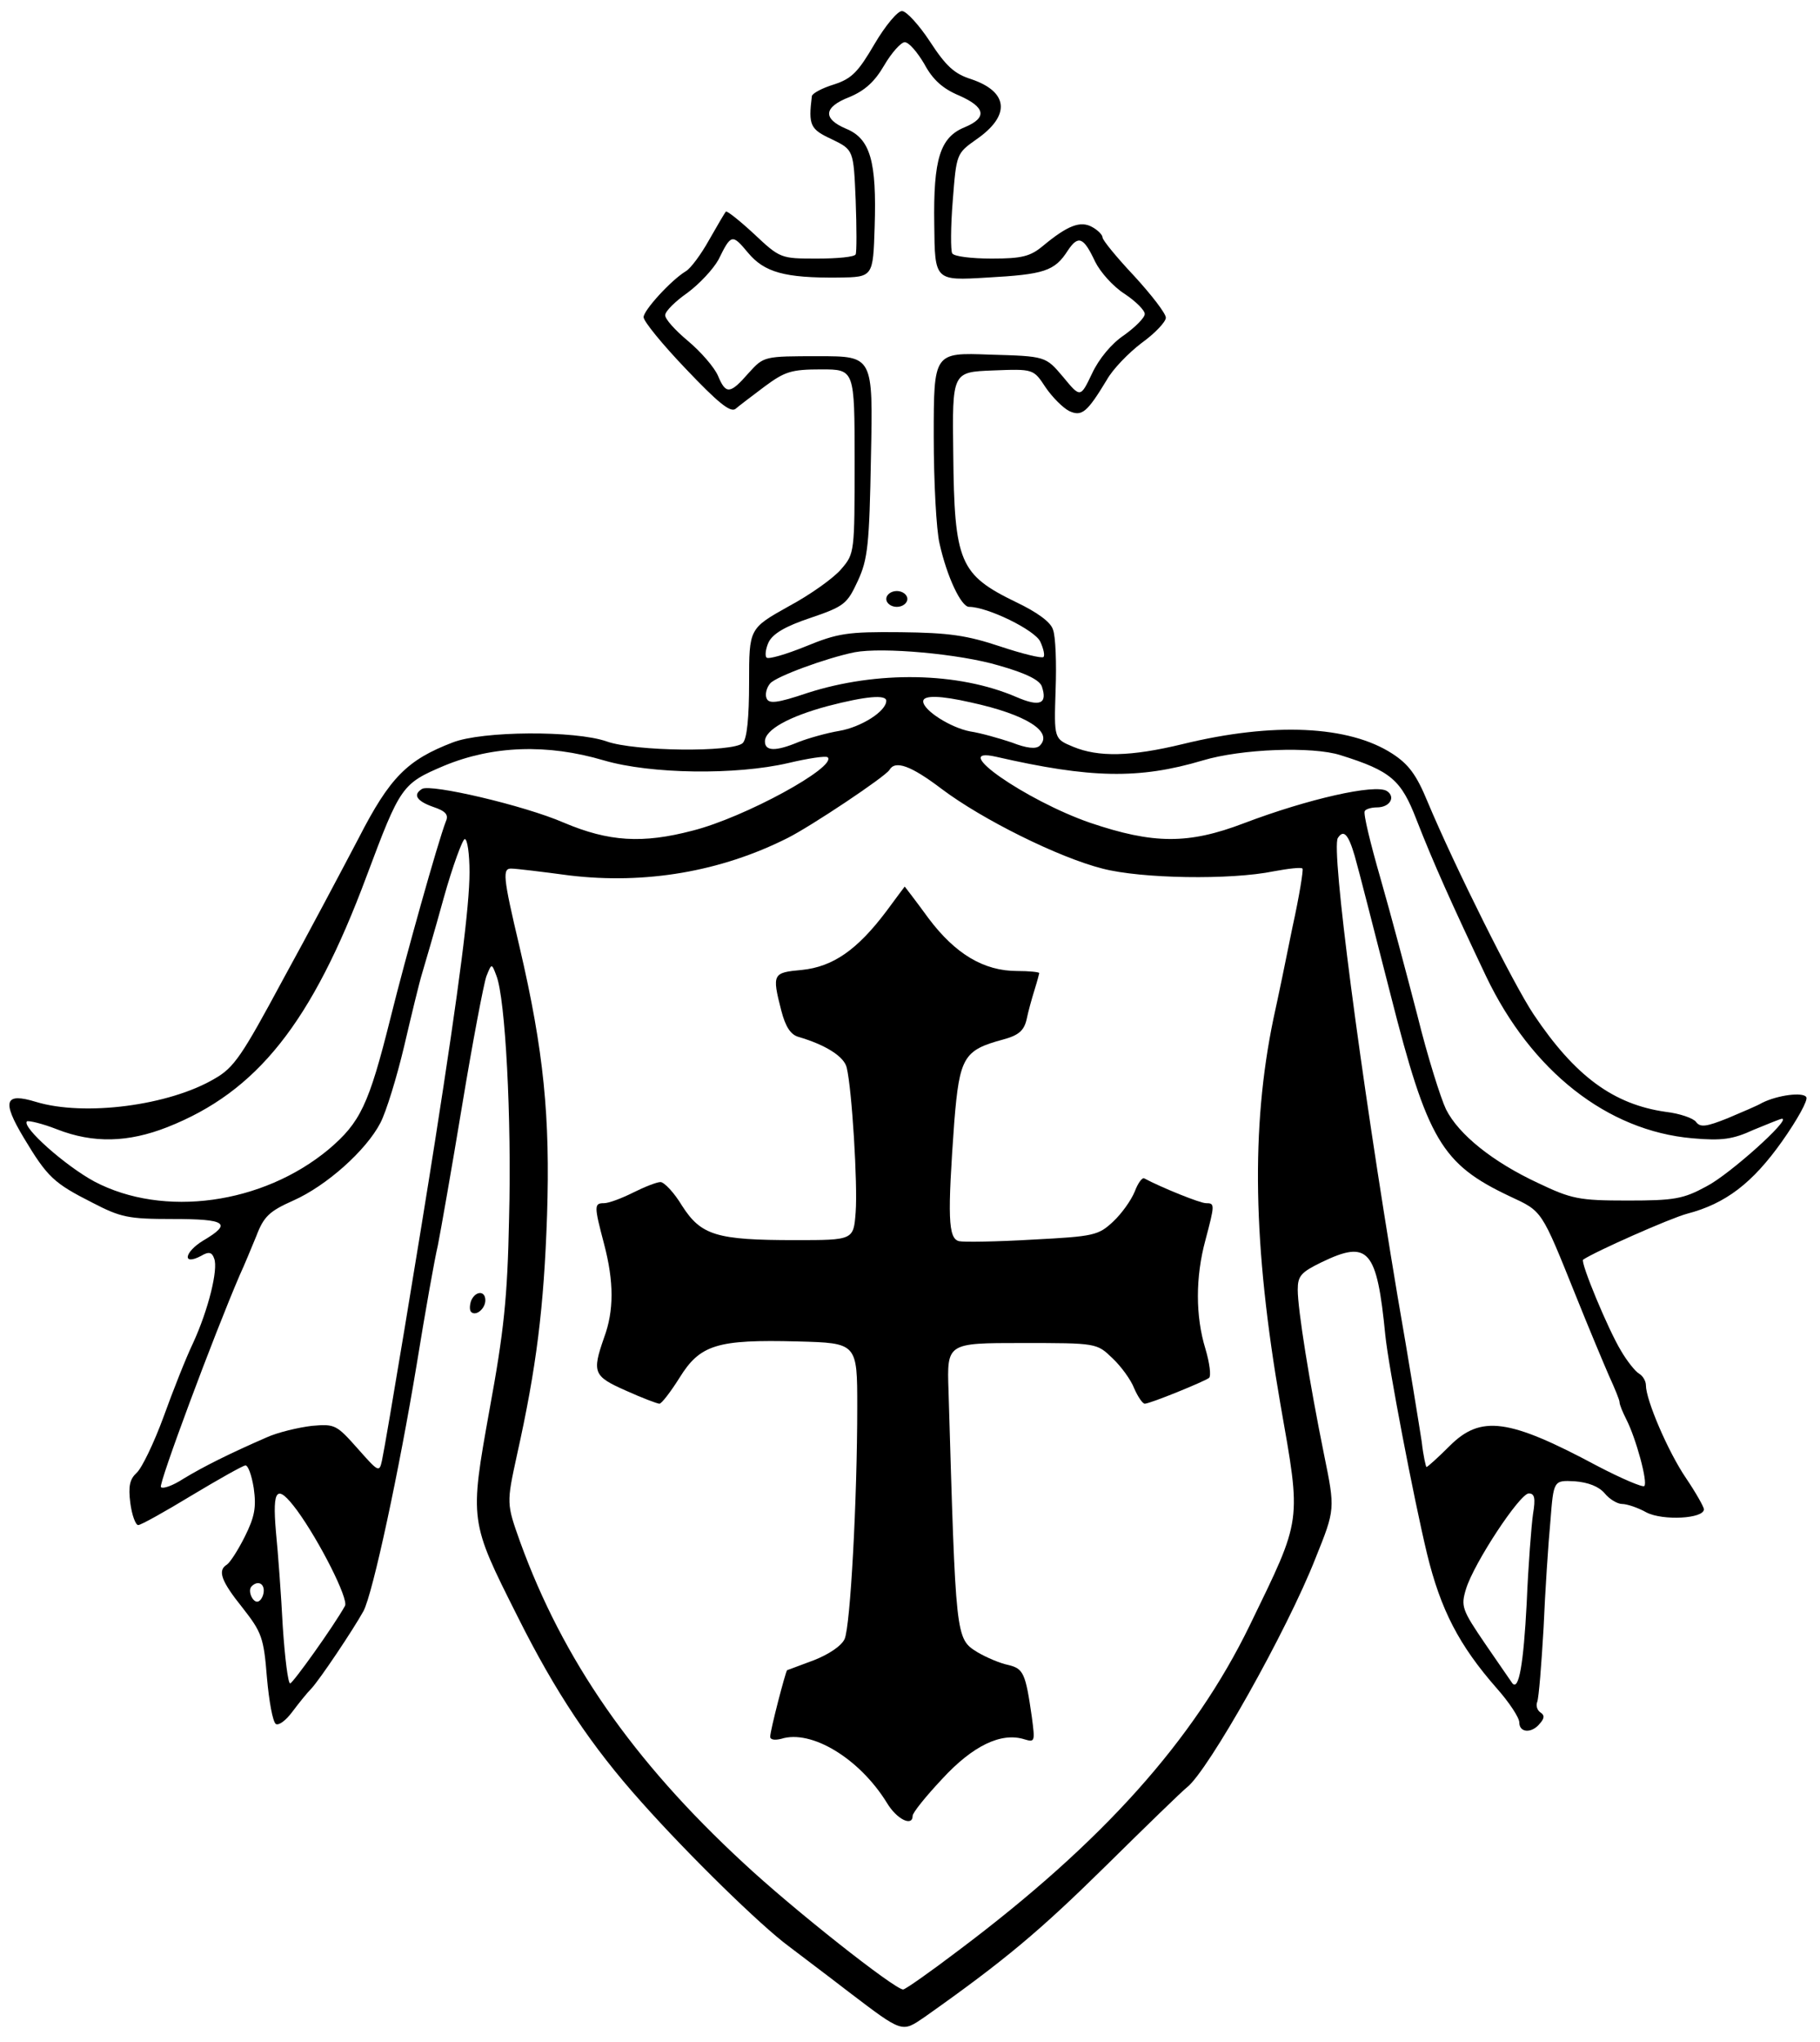 <?xml version="1.0" standalone="no"?>
<!DOCTYPE svg PUBLIC "-//W3C//DTD SVG 20010904//EN"
 "http://www.w3.org/TR/2001/REC-SVG-20010904/DTD/svg10.dtd">
<svg version="1.0" xmlns="http://www.w3.org/2000/svg"
 width="345pt" height="387pt" viewBox="0 0 345 387"
 preserveAspectRatio="xMidYMid meet">
<g transform="translate(0,387) scale(0.1,-0.1)"
fill="#000000" stroke="none">
<path d="M1658 3787 c-31 -53 -43 -66 -77 -77 -23 -7 -41 -17 -42 -22 -7 -56
-3 -63 38 -82 41 -20 41 -20 45 -115 2 -53 2 -99 0 -103 -2 -5 -35 -8 -73 -8
-69 0 -70 0 -120 47 -27 25 -51 44 -53 42 -2 -2 -16 -26 -32 -54 -15 -27 -35
-54 -44 -59 -28 -17 -80 -74 -80 -87 0 -8 36 -52 81 -99 59 -62 83 -82 93 -75
7 6 32 25 56 43 38 28 50 32 107 32 63 0 63 0 63 -174 0 -172 0 -175 -25 -204
-14 -17 -59 -49 -100 -71 -75 -42 -75 -42 -75 -144 0 -67 -4 -107 -12 -115
-18 -18 -205 -16 -258 3 -60 21 -236 20 -292 -2 -86 -33 -119 -66 -178 -181
-31 -59 -95 -180 -144 -269 -77 -143 -92 -166 -129 -187 -86 -51 -247 -72
-339 -44 -59 18 -65 2 -23 -68 45 -75 57 -86 130 -123 54 -28 68 -31 152 -31
102 0 114 -8 58 -41 -36 -22 -40 -48 -4 -29 15 9 21 7 25 -5 8 -20 -11 -97
-40 -160 -13 -27 -38 -90 -56 -140 -18 -49 -41 -97 -51 -106 -13 -12 -16 -25
-12 -57 3 -23 10 -42 15 -42 5 0 50 25 101 56 50 30 96 56 102 57 5 1 12 -18
16 -43 5 -36 2 -54 -17 -92 -13 -26 -28 -49 -34 -53 -18 -11 -11 -31 30 -82
36 -46 40 -56 46 -132 4 -45 11 -84 17 -88 6 -3 19 7 31 23 12 16 28 36 36 44
16 17 79 111 99 147 18 34 68 268 101 468 16 99 34 200 40 225 5 25 26 144 46
265 20 121 41 231 46 245 10 25 10 25 19 1 17 -43 29 -270 24 -460 -3 -151
-10 -215 -37 -362 -38 -212 -38 -211 53 -392 72 -144 140 -246 235 -352 89
-100 226 -234 279 -273 22 -17 73 -55 113 -86 104 -79 101 -78 145 -48 153
108 219 164 342 285 77 76 147 144 155 150 40 31 190 297 244 435 37 92 37 92
16 195 -28 138 -50 276 -50 313 0 26 6 33 45 52 89 43 105 25 121 -138 6 -60
54 -310 79 -414 26 -107 61 -174 132 -255 24 -27 43 -56 43 -65 0 -20 24 -21
39 -2 9 10 9 16 1 21 -6 4 -9 13 -6 20 3 8 8 71 12 140 3 70 9 161 13 203 6
77 6 77 46 75 26 -2 46 -10 57 -23 9 -11 24 -20 33 -20 9 0 30 -7 46 -16 31
-16 109 -12 109 6 0 4 -15 31 -34 59 -34 50 -76 148 -76 176 0 8 -6 18 -13 22
-7 4 -23 24 -34 43 -24 39 -78 169 -72 173 24 16 164 78 197 87 73 19 124 58
180 137 29 41 50 79 46 84 -6 10 -54 4 -84 -11 -8 -5 -37 -17 -65 -29 -40 -16
-52 -18 -60 -7 -5 7 -31 16 -57 19 -99 14 -172 67 -251 185 -38 57 -149 279
-201 403 -21 51 -36 71 -67 91 -82 53 -225 60 -397 18 -99 -24 -160 -25 -208
-5 -36 15 -36 15 -33 107 2 51 0 103 -5 115 -4 14 -30 33 -70 52 -107 52 -117
75 -119 282 -2 154 -2 154 75 157 77 3 77 3 100 -32 13 -19 33 -39 45 -45 24
-11 34 -2 71 59 11 20 41 51 66 70 25 18 46 40 46 48 0 8 -27 43 -60 79 -33
35 -60 68 -60 73 0 5 -9 14 -20 20 -22 12 -46 3 -93 -36 -24 -20 -40 -24 -97
-24 -38 0 -72 4 -75 10 -3 5 -3 50 1 99 7 90 7 90 45 117 65 45 61 90 -10 114
-32 10 -48 25 -78 71 -21 32 -45 58 -53 58 -8 1 -32 -28 -52 -62z m94 -38 c16
-30 35 -47 66 -60 50 -22 54 -42 11 -60 -47 -19 -60 -60 -58 -185 1 -106 1
-106 100 -100 108 6 128 12 153 51 20 30 30 26 52 -21 10 -20 34 -47 56 -61
21 -14 38 -31 38 -38 0 -7 -18 -25 -39 -40 -24 -16 -48 -45 -61 -73 -22 -46
-22 -46 -55 -6 -33 39 -33 39 -139 42 -106 4 -106 4 -106 -155 0 -87 5 -178
11 -203 14 -63 41 -120 56 -120 35 0 125 -44 135 -66 6 -13 9 -26 6 -29 -3 -3
-40 6 -82 20 -63 21 -97 26 -189 27 -101 1 -119 -2 -180 -27 -37 -15 -71 -25
-74 -21 -3 3 -2 16 4 29 8 16 31 30 79 46 65 22 70 27 90 70 19 41 22 68 25
236 4 190 4 190 -99 190 -104 0 -104 0 -133 -32 -35 -40 -43 -41 -58 -5 -7 16
-32 45 -57 66 -24 20 -44 42 -43 49 0 7 19 26 42 42 23 17 49 45 59 63 24 49
26 49 56 13 31 -37 69 -48 172 -47 65 1 65 1 68 96 4 124 -8 167 -54 186 -45
19 -43 41 6 60 29 12 48 29 66 60 14 24 32 44 39 44 8 0 24 -19 37 -41z m141
-1140 c53 -15 78 -28 82 -40 11 -33 -4 -39 -48 -20 -111 48 -265 50 -396 8
-59 -20 -74 -21 -78 -10 -3 7 0 20 7 28 11 13 106 48 160 59 53 10 199 -3 273
-25z m-213 -67 c0 -20 -48 -50 -89 -57 -24 -4 -59 -14 -77 -21 -43 -18 -64
-18 -64 1 0 22 45 47 119 67 73 19 111 22 111 10z m160 -3 c106 -23 157 -56
131 -82 -7 -7 -25 -5 -53 6 -24 8 -59 18 -79 21 -37 7 -89 40 -89 57 0 12 33
11 90 -2z m-695 -110 c89 -26 250 -28 349 -5 38 9 71 14 75 11 18 -18 -157
-114 -256 -139 -95 -25 -159 -21 -244 15 -76 33 -253 74 -269 64 -18 -11 -10
-23 21 -34 24 -8 30 -15 24 -28 -15 -39 -76 -256 -105 -373 -41 -164 -57 -197
-117 -248 -125 -104 -313 -130 -444 -61 -54 29 -138 103 -128 114 3 2 29 -4
57 -15 69 -27 135 -25 209 4 170 67 274 197 378 476 64 171 67 175 147 209 92
38 195 42 303 10z m1396 10 c96 -30 115 -47 144 -122 32 -82 67 -160 132 -297
86 -180 230 -293 391 -307 56 -5 77 -2 116 16 27 11 51 21 54 21 18 0 -100
-106 -143 -128 -44 -24 -61 -27 -150 -27 -92 0 -106 3 -169 33 -86 40 -151 92
-175 140 -10 21 -35 100 -54 177 -20 77 -51 194 -70 260 -19 66 -33 123 -30
128 2 4 13 7 23 7 25 0 36 20 19 31 -22 14 -150 -15 -271 -61 -105 -40 -171
-40 -292 1 -121 42 -271 146 -178 125 179 -41 271 -43 392 -7 73 22 208 27
261 10z m-756 -64 c77 -58 222 -130 305 -151 73 -19 242 -22 325 -5 27 5 52 8
54 5 2 -2 -6 -52 -19 -111 -12 -60 -28 -137 -36 -173 -43 -207 -39 -430 13
-730 40 -228 42 -214 -58 -420 -106 -218 -279 -411 -552 -616 -54 -41 -101
-74 -105 -74 -16 0 -210 153 -303 240 -210 194 -342 385 -423 608 -26 73 -26
73 -6 165 37 166 51 279 57 454 6 186 -6 311 -52 508 -32 135 -33 150 -15 149
8 0 58 -6 110 -13 143 -17 286 7 413 71 44 22 185 116 193 129 11 19 41 8 99
-36z m783 -127 c7 -24 37 -142 68 -263 70 -276 97 -321 226 -382 62 -29 59
-24 125 -188 24 -60 53 -129 63 -152 11 -24 20 -46 20 -50 0 -5 6 -19 13 -33
18 -35 41 -119 34 -126 -3 -3 -43 14 -89 38 -168 90 -221 97 -280 38 -22 -22
-42 -40 -44 -40 -1 0 -6 21 -9 48 -4 26 -24 151 -46 277 -71 425 -126 846
-113 867 11 17 20 7 32 -34z m-1678 -31 c0 -64 -19 -213 -65 -507 -28 -179
-93 -571 -101 -608 -5 -23 -7 -21 -46 23 -40 45 -43 47 -87 43 -25 -3 -64 -12
-86 -22 -71 -31 -119 -55 -157 -78 -20 -13 -39 -20 -43 -16 -5 5 100 287 150
403 8 17 21 49 31 73 14 37 25 47 70 67 63 28 138 95 165 147 11 21 31 86 45
145 14 60 29 122 34 138 5 17 24 81 41 143 17 61 36 112 40 112 5 0 9 -28 9
-63z m-327 -1209 c43 -59 98 -168 91 -181 -21 -38 -99 -147 -104 -147 -4 0
-10 48 -14 108 -3 59 -9 140 -13 180 -7 82 2 91 40 40z m2343 -7 c-3 -21 -9
-97 -12 -169 -6 -116 -15 -166 -27 -152 -2 3 -25 36 -51 74 -45 66 -47 72 -37
105 15 49 102 181 119 181 11 0 13 -9 8 -39z m-2406 -145 c0 -8 -4 -17 -9 -20
-10 -7 -23 19 -14 28 11 11 23 6 23 -8z"/>
<path d="M1680 2735 c0 -8 9 -15 20 -15 11 0 20 7 20 15 0 8 -9 15 -20 15 -11
0 -20 -7 -20 -15z"/>
<path d="M1680 2143 c-55 -73 -101 -105 -160 -111 -55 -5 -57 -7 -39 -77 8
-31 18 -46 33 -50 51 -15 86 -37 91 -58 10 -41 21 -222 17 -274 -4 -53 -4 -53
-115 -53 -149 0 -178 9 -214 65 -15 25 -34 45 -41 45 -7 0 -30 -9 -52 -20 -22
-11 -46 -20 -55 -20 -19 0 -19 -5 0 -77 19 -72 19 -127 0 -178 -23 -66 -20
-73 41 -100 31 -14 60 -25 64 -25 4 0 21 22 38 49 39 63 71 73 224 69 113 -3
113 -3 113 -124 0 -174 -13 -416 -24 -440 -6 -13 -30 -29 -58 -40 -26 -10 -49
-18 -51 -19 -3 -3 -32 -114 -32 -126 0 -6 9 -7 21 -4 57 18 148 -37 200 -121
19 -32 49 -46 49 -25 0 6 25 37 56 70 58 63 112 89 156 75 20 -6 20 -4 14 42
-12 84 -16 92 -45 99 -15 3 -41 14 -58 24 -42 26 -41 25 -55 496 -3 90 -3 90
139 90 142 0 142 0 172 -29 16 -15 35 -41 41 -57 7 -16 16 -29 20 -29 10 0
113 42 122 49 4 4 1 28 -7 55 -19 62 -19 136 0 206 18 68 18 70 1 70 -11 0
-83 29 -117 47 -4 2 -12 -9 -18 -25 -7 -17 -25 -42 -41 -57 -28 -26 -36 -28
-152 -34 -68 -4 -131 -5 -140 -3 -21 5 -22 47 -9 227 10 122 18 135 92 155 30
8 40 17 45 38 3 15 10 40 15 56 5 16 9 31 9 32 0 2 -19 4 -42 4 -63 0 -117 32
-168 100 -24 33 -45 60 -45 60 0 0 -16 -21 -35 -47z"/>
<path d="M893 1405 c-3 -9 -3 -18 0 -21 9 -9 27 6 27 22 0 19 -19 18 -27 -1z"/>
</g>
</svg>
